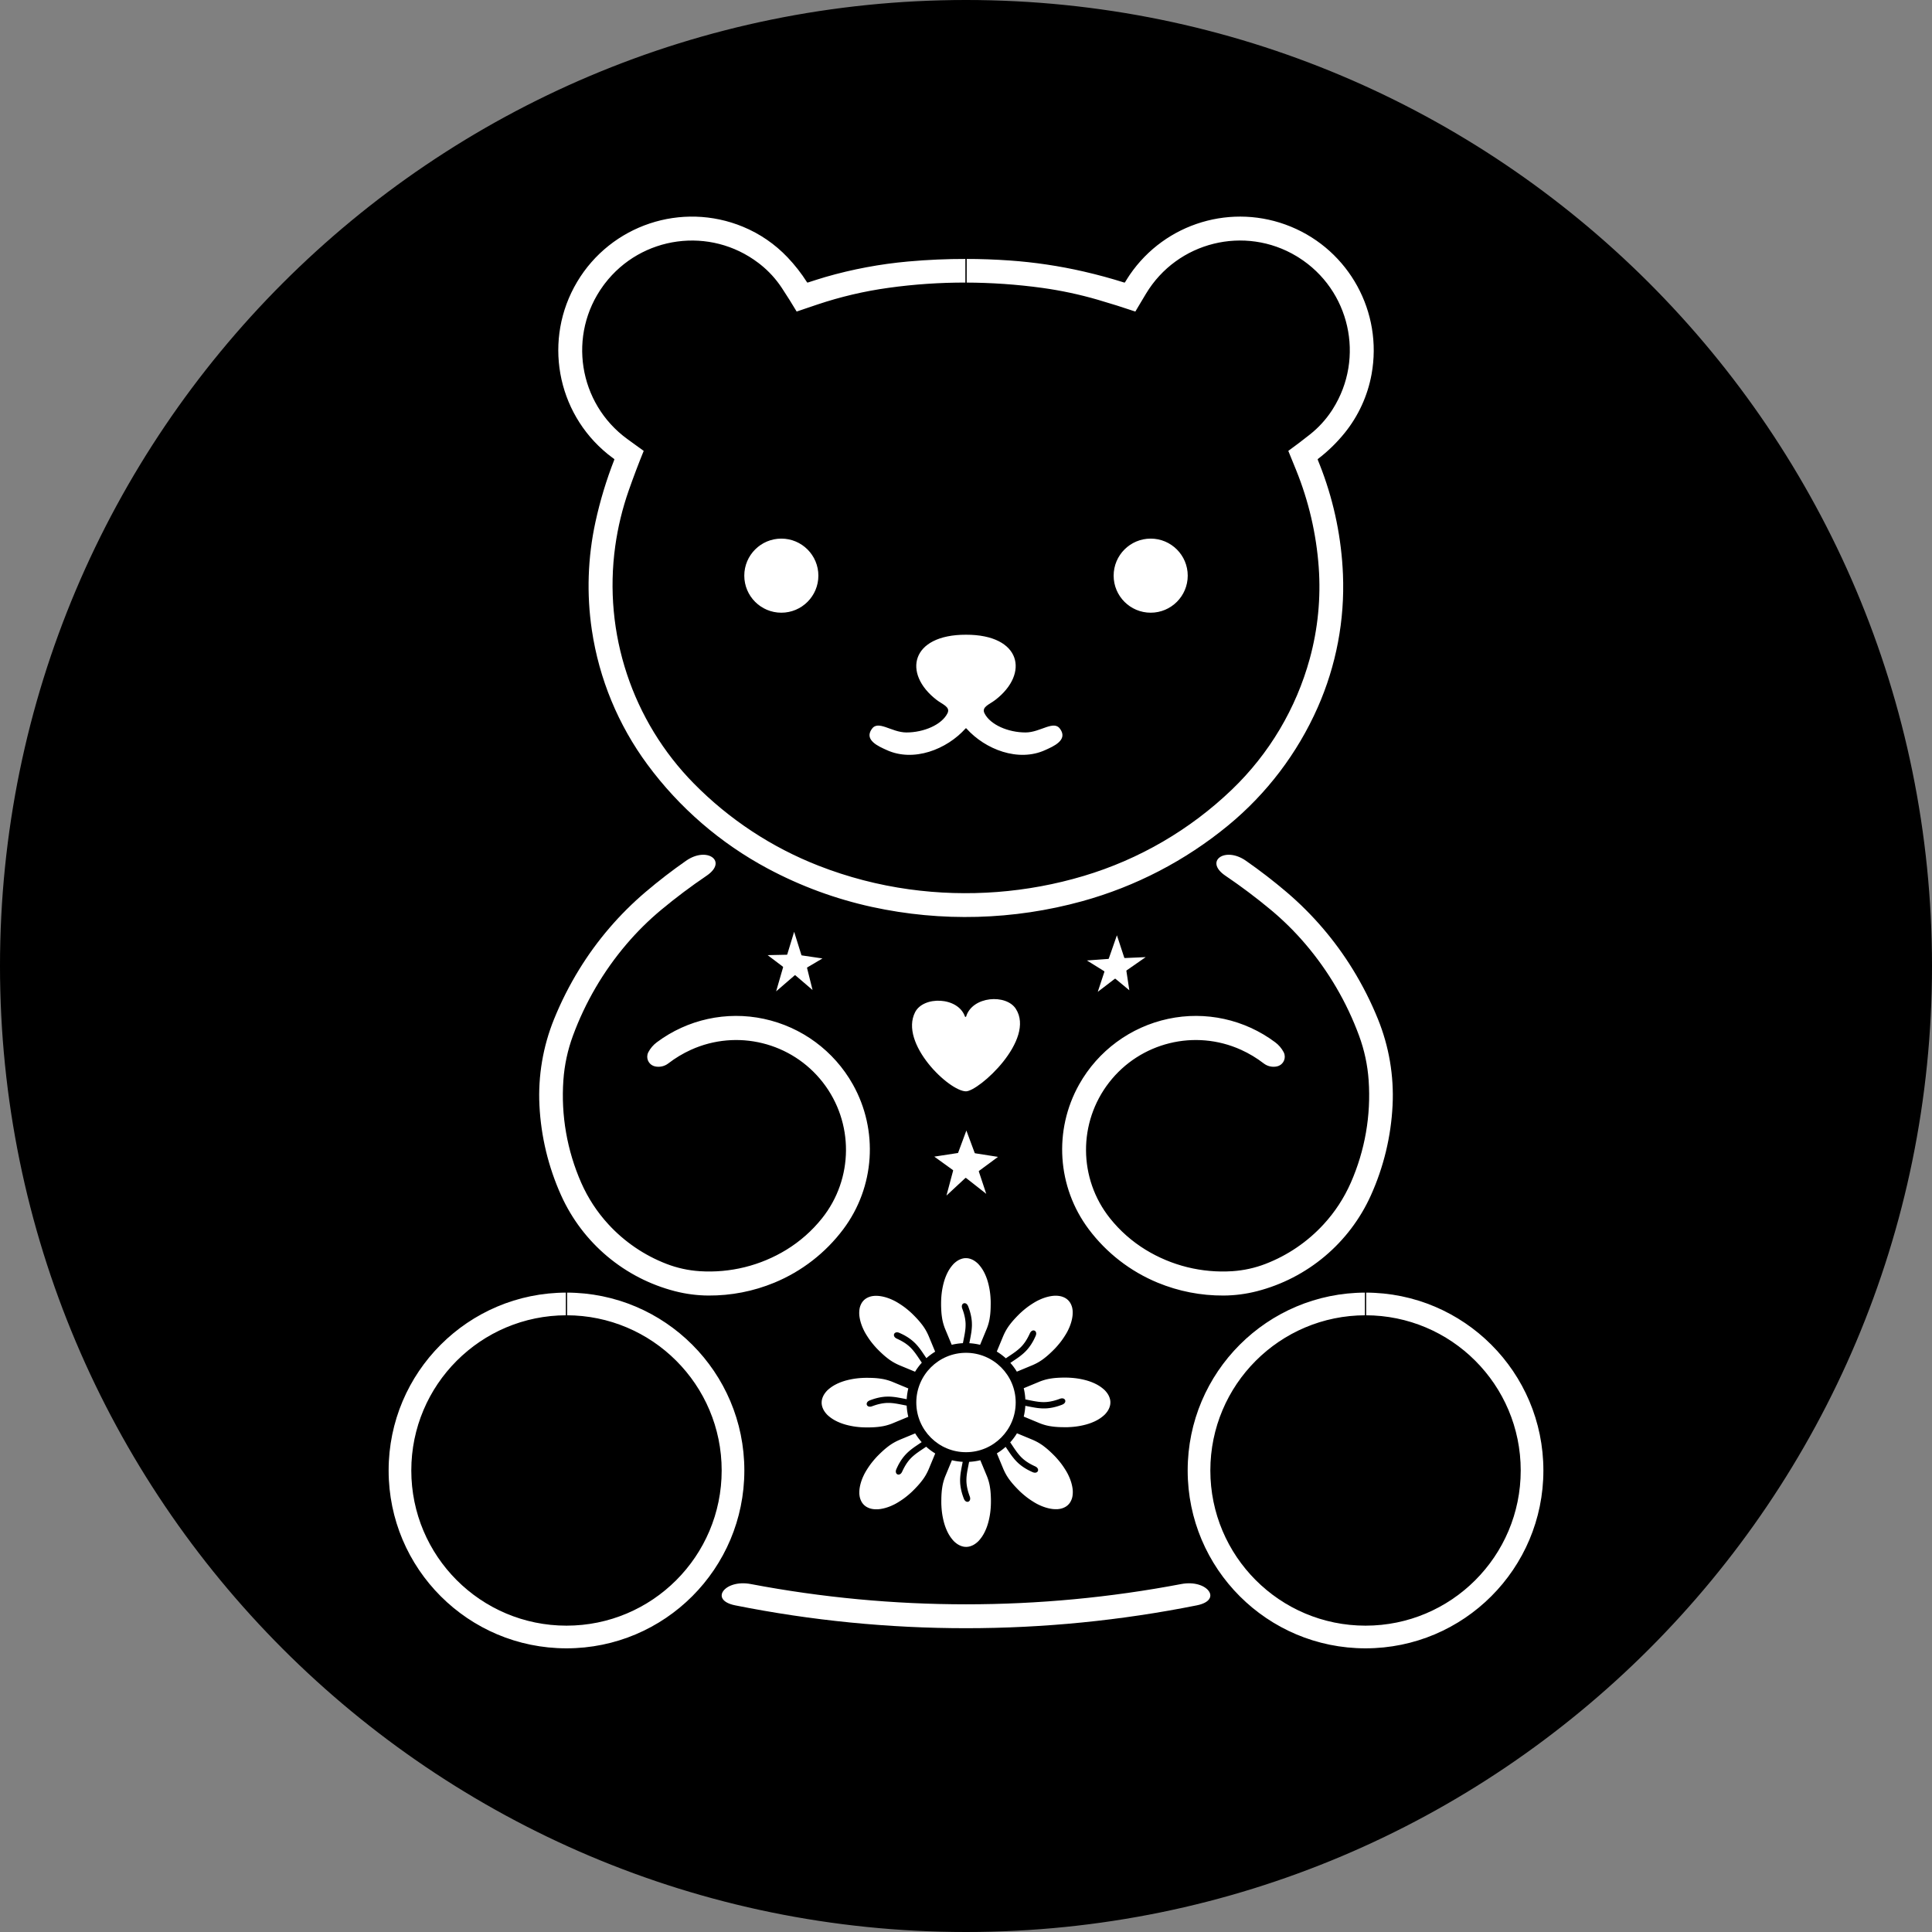 <?xml version="1.0" encoding="UTF-8"?>
<svg id="svg2" xmlns="http://www.w3.org/2000/svg" viewBox="0 0 1080.72 1080.72">
  <rect x="0" y="0" width="1080.72" height="1080.72" fill="#808080" stroke="none"/>
  <defs>
    <style>
      .cls-1, .cls-2 {
        stroke: #000;
        stroke-linecap: round;
        stroke-linejoin: round;
        stroke-width: .72px;
      }

      .cls-2 {
        fill: #fff;
      }
    </style>
  </defs>
  <path class="cls-1" d="M540.36.36C242.13.36.36,242.13.36,540.36s241.77,540,540,540,540-241.77,540-540S838.59.36,540.36.36"/>
  <g>
    <path class="cls-2" d="M568.55,564.14c-5.57-8.7-24.84-7.37-28.45,4.34-3.96-11.35-23.71-11.92-28.54-2.43-9.02,17.75,19.13,44.78,28.79,44.78,7.36,0,39.51-29.03,28.19-46.71v.03"/>
    <path class="cls-2" d="M559.17,646.91l-11.28,8.33,4.52,13.6-12.2-9.59-11.45,10.64,4.04-15.11-11.1-8.01,13.95-2.14,4.92-13.27,4.98,13.41,13.62,2.14"/>
    <path class="cls-2" d="M642.15,534.95l-11.71,8.14,1.78,11.74-8.43-7-10.43,7.98,4.06-12.27-10.55-6.55,13.04-.95,4.88-13.99,4.43,13.5,12.95-.57v-.03"/>
    <path class="cls-2" d="M461.12,535.93l-9.31,5.5,3.34,13.37-10.42-8.92-11.26,9.72,4.22-14.59-9.34-7.07,11.7-.24,4.17-13.69,4.4,14.07,12.48,1.84"/>
    <path class="cls-2" d="M437.06,300.93c-11.64,0-21.08,9.44-21.08,21.08s9.44,21.08,21.08,21.08,21.08-9.44,21.08-21.08-9.44-21.08-21.08-21.08"/>
    <path class="cls-2" d="M685.26,490.15c8.69,5.89,17.09,12.19,25.17,18.9,7.06,5.86,13.59,12.31,19.54,19.29,12.91,15.15,23.05,32.46,29.93,51.14,2.94,7.98,4.74,16.34,5.33,24.83,1.37,19.57-2.05,39.18-9.95,57.14-3.74,8.5-8.85,16.33-15.14,23.16-8.94,9.74-20.01,17.28-32.35,22.04-5.92,2.29-12.16,3.66-18.5,4.07-16.94,1.1-33.81-3.08-48.29-11.95-7.56-4.64-14.26-10.55-19.8-17.49-17.61-22.06-17.8-53.3-.48-75.58,17.32-22.27,47.66-29.77,73.36-18.13,4.47,2.03,8.7,4.57,12.59,7.57,2.2,1.7,5.04,2.33,7.76,1.73,3.17-.7,5.17-3.84,4.47-7.02-.11-.51-.29-1-.54-1.47-1.16-2.2-2.8-4.12-4.79-5.61-17.23-12.9-39.2-17.71-60.25-13.19-21.17,4.54-39.37,17.97-49.97,36.85-14.48,25.8-12.37,57.71,5.37,81.38,9.97,13.3,23.34,23.67,38.7,30.02,11.74,4.85,24.33,7.31,37.03,7.23,6.34-.04,12.65-.86,18.79-2.44,28.36-7.29,51.87-27.07,63.92-53.77,7.18-15.93,11.32-33.06,12.18-50.51.82-16.54-1.98-33.05-8.2-48.4-3.94-9.71-8.68-19.07-14.17-27.99-10.01-16.25-22.51-30.83-37.04-43.2-7.31-6.22-14.91-12.08-22.79-17.57-12.21-8.51-24.22.61-11.9,8.96"/>
    <path class="cls-2" d="M643.67,300.93c11.64,0,21.08,9.44,21.08,21.08s-9.44,21.08-21.08,21.08-21.08-9.44-21.08-21.08,9.44-21.08,21.08-21.08"/>
    <path class="cls-2" d="M540.36,407.75c-10.6,11.82-29.3,19.14-44.59,12.1-4.03-1.86-13.15-5.52-8.42-12.27,3.86-5.51,11.37,1.78,19.69,1.78,9.62,0,19.57-4.28,22.66-10.58,1.54-3.14-2.56-4.36-5.94-6.94-19.45-14.91-14.7-37.23,16.59-37.15,31.29-.08,36.04,22.24,16.59,37.15-3.38,2.58-7.48,3.8-5.94,6.94,3.09,6.29,13.04,10.58,22.66,10.58,8.32,0,15.83-7.29,19.69-1.78,4.73,6.75-4.39,10.42-8.42,12.27-15.29,7.04-33.99-.28-44.59-12.1"/>
    <path class="cls-2" d="M395.47,490.15c-8.69,5.89-17.09,12.19-25.17,18.9-7.06,5.86-13.59,12.31-19.54,19.29-12.91,15.15-23.05,32.46-29.93,51.14-2.94,7.98-4.74,16.34-5.33,24.83-1.37,19.57,2.05,39.18,9.95,57.14,3.74,8.5,8.85,16.33,15.14,23.16,8.94,9.74,20.01,17.28,32.35,22.04,5.92,2.29,12.16,3.66,18.5,4.07,16.94,1.1,33.81-3.08,48.29-11.95,7.56-4.64,14.26-10.55,19.8-17.49,17.61-22.06,17.8-53.3.48-75.58-17.32-22.27-47.66-29.77-73.36-18.13-4.47,2.03-8.7,4.57-12.59,7.57-2.2,1.7-5.04,2.33-7.76,1.73-3.17-.7-5.17-3.84-4.47-7.02.11-.51.29-1,.54-1.47,1.16-2.2,2.8-4.12,4.79-5.61,17.23-12.9,39.2-17.71,60.25-13.19,21.17,4.54,39.37,17.97,49.97,36.85,14.48,25.8,12.37,57.71-5.37,81.38-9.97,13.3-23.34,23.67-38.7,30.02-11.74,4.85-24.33,7.31-37.03,7.23-6.34-.04-12.65-.86-18.79-2.44-28.36-7.29-51.87-27.07-63.92-53.77-7.18-15.93-11.32-33.06-12.18-50.51-.82-16.54,1.98-33.05,8.2-48.4,3.94-9.71,8.68-19.07,14.17-27.99,10.01-16.25,22.51-30.83,37.04-43.2,7.31-6.22,14.91-12.08,22.79-17.57,12.21-8.51,24.22.61,11.9,8.96"/>
    <path class="cls-2" d="M660.68,885.73c-79.45,15.1-161.08,15.11-240.63,0-15.15-2.88-24,9.6-8.88,12.62,85.32,17.07,173.14,17.05,258.39,0,15.13-3.03,6.28-15.5-8.88-12.62"/>
    <path class="cls-2" d="M540.36,158.43c14.23.04,28.44,1.03,42.53,2.96,10.49,1.45,20.85,3.66,31.02,6.61,7.16,2.08,14.27,4.32,21.34,6.71,1.02-1.71,2.04-3.42,3.05-5.13,1.02-1.71,2.04-3.42,3.07-5.13,17.39-28.87,54.9-38.18,83.77-20.79.38.23.76.46,1.13.7,28.5,18.02,36.99,55.74,18.97,84.24-.23.37-.47.73-.71,1.1-3.26,4.92-7.28,9.3-11.9,12.97-4.07,3.23-8.21,6.38-12.42,9.42.75,1.83,1.49,3.67,2.24,5.5.75,1.83,1.49,3.67,2.24,5.5,7.01,17.29,11.26,35.57,12.61,54.17,1.24,17.18-.44,34.46-4.99,51.08-7.61,27.81-22.6,53.05-43.4,73.02-23.39,22.47-51.81,39.03-82.89,48.3-31.56,9.41-64.77,11.95-97.4,7.45-17.31-2.39-34.28-6.81-50.56-13.17-26.17-10.22-49.89-25.84-69.61-45.85-34.46-34.96-50.7-83.95-43.94-132.57,1.47-10.54,3.98-20.91,7.49-30.95,2.65-7.56,5.49-15.06,8.51-22.48-1.56-1.13-3.13-2.26-4.7-3.39-1.57-1.13-3.13-2.26-4.69-3.4-27.25-19.84-33.25-58.02-13.4-85.27.26-.35.52-.7.78-1.05,20.43-26.82,58.74-32.01,85.56-11.57.34.26.68.52,1.02.79,4.66,3.7,8.7,8.12,11.97,13.09,2.91,4.41,5.71,8.88,8.42,13.42,1.99-.67,3.98-1.35,5.97-2.03,1.99-.68,3.98-1.35,5.98-2.02,12.89-4.32,26.15-7.43,39.62-9.29,14.35-2,28.83-2.98,43.32-2.94v-13.94c-10.81-.02-21.62.46-32.39,1.43-15.72,1.41-31.27,4.33-46.43,8.71-1.65.48-3.28.98-4.91,1.51-1.63.53-3.26,1.06-4.89,1.57-3.19-5.02-6.86-9.71-10.96-14.02-7.05-7.42-15.58-13.27-25.04-17.18-34.47-14.24-74.17-1.03-93.24,31.02-19.07,32.05-11.75,73.24,17.21,96.75.58.47,1.18.93,1.78,1.38.6.45,1.2.9,1.8,1.35-4.44,11.33-7.97,23-10.56,34.89-4.34,19.94-5.02,40.5-2.01,60.68,4.07,27.25,14.75,53.1,31.12,75.27,17.88,24.23,40.94,44.16,67.5,58.35,18.34,9.8,37.94,17.02,58.26,21.46,38.97,8.51,79.43,7.41,117.89-3.2,29.92-8.26,57.76-22.72,81.73-42.44,21.66-17.82,38.84-40.46,50.19-66.11,10.38-23.47,15.23-49.02,14.17-74.66-.82-19.86-4.78-39.46-11.72-58.07-.39-1.03-.78-2.06-1.19-3.09-.41-1.02-.82-2.05-1.22-3.08,5.57-4.25,10.6-9.15,15-14.59,7.73-9.56,12.93-20.91,15.13-33.01,6.35-34.9-12.57-69.48-45.37-82.96-32.8-13.48-70.56-2.18-90.57,27.1-.46.68-.91,1.37-1.34,2.07-.43.7-.86,1.4-1.31,2.09-7.45-2.35-14.99-4.4-22.6-6.15-13.7-3.15-27.63-5.23-41.65-6.21-8.1-.57-16.22-.86-24.34-.87l-.02,13.94"/>
    <path class="cls-2" d="M316.88,736.1c47.75,0,86.45,38.71,86.45,86.45s-38.71,86.45-86.45,86.45-86.45-38.71-86.45-86.45,38.71-86.45,86.45-86.45v-13.4c-55.15,0-99.85,44.7-99.85,99.85,0,55.15,44.7,99.85,99.85,99.85s99.85-44.7,99.85-99.85c0-55.15-44.7-99.85-99.85-99.85v13.4"/>
    <path class="cls-2" d="M763.85,736.1c-47.75,0-86.45,38.71-86.45,86.45s38.71,86.45,86.45,86.45,86.45-38.71,86.45-86.45-38.71-86.45-86.45-86.45v-13.4c55.15,0,99.85,44.7,99.85,99.85h0c0,55.15-44.7,99.85-99.85,99.85h0c-55.15,0-99.85-44.7-99.85-99.85s44.7-99.85,99.85-99.85v13.4"/>
    <path class="cls-2" d="M540.36,756.37c-15.55,0-28.16,12.61-28.16,28.16h0c0,15.55,12.61,28.16,28.16,28.16h0c15.55,0,28.16-12.61,28.16-28.16h0c0-15.55-12.61-28.16-28.16-28.16h0"/>
    <path class="cls-2" d="M507.53,785.97l-.27-.05-.77-.15-1.46-.29-1.39-.27-.67-.13-.65-.12-.64-.11-.63-.1-.62-.09-.3-.04-.31-.04-.3-.03-.3-.03-.3-.03-.3-.02-.3-.02-.3-.02h-.3s-.3-.02-.3-.02h-.3s-.3,0-.3,0h-.3s-.31.01-.31.01h-.31s-.31.03-.31.03l-.31.02-.31.03-.32.03-.32.04-.32.04-.33.05-.33.05-.34.06-.34.07-.34.07-.35.08-.36.08-.36.09-.37.1-.37.1-.38.11-.39.12-.39.13-.4.13-.41.14-.41.15-.43.16c-2.63.99-3.63-1.65-.99-2.64l.44-.17.44-.16.44-.15.43-.15.43-.14.42-.13.41-.12.41-.11.4-.11.4-.1.39-.09.39-.09.39-.08.38-.07.38-.07.37-.06.37-.05.37-.05.36-.04.36-.04.36-.03.35-.02.35-.02h.35s.35-.02.35-.02h.34s.34,0,.34,0h.34s.34.02.34.02l.34.02.34.02.33.02.33.03.33.03.33.03.33.04.33.04.33.04.66.1.67.11.67.12.68.12.69.13,1.4.27,1.46.29.5.1v-.06s.02-.37.02-.37l.02-.37.03-.37.03-.37.04-.37.04-.37.04-.37.05-.37.05-.37.06-.37.06-.37.06-.37.07-.37.07-.36.08-.36.08-.36.09-.36.09-.37-8.63-3.58-.4-.17-.38-.15-.38-.15-.38-.14-.38-.13-.38-.13-.38-.12-.38-.12-.38-.11-.38-.11-.39-.1-.39-.1-.4-.09-.41-.09-.41-.08-.42-.08-.43-.07-.45-.07-.46-.07-.47-.06-.48-.06-.5-.05-.51-.05-.53-.04-.54-.04-.56-.03-.58-.03-.6-.02-.62-.02h-.64s-.66-.02-.66-.02h-.68s-.39,0-.39,0h-.38s-.38.01-.38.01h-.38s-.38.02-.38.02l-.37.02-.37.02-.37.02-.37.02-.37.03-.36.03-.36.03-.36.03-.36.04-.35.04-.35.04-.35.04-.35.05-.34.05-.34.05-.34.05-.34.06-.33.06-.33.06-.33.06-.32.07-.32.07-.32.07-.32.07-.31.07-.31.08-.31.08-.31.08-.3.08-.3.08-.3.09-.29.09-.29.09-.29.09-.28.09-.28.1-.28.1-.28.1-.27.1-.27.1-.27.11-.26.11-.26.11-.26.11-.25.11-.25.11-.25.11-.24.12-.24.12-.24.12-.23.12-.23.12-.23.12-.22.12-.22.13-.22.13-.21.13-.21.13-.21.13-.2.13-.2.13-.2.13-.19.14-.19.14-.19.14-.18.14-.18.14-.18.14-.17.14-.17.14-.17.14-.16.14-.16.14-.16.14-.15.14-.15.14-.14.15-.14.15-.14.15-.13.15-.13.15-.13.15-.12.15-.12.15-.12.15-.11.15-.11.15-.11.15-.1.15-.1.15-.1.15-.09.15-.09.15-.09.15-.08.15-.08.15-.08.15-.07.15-.07.15-.07.15-.06.15-.06.15-.06.15-.06.15-.05.15-.05.15-.05.15-.04.15-.04.15-.04.15-.04.15-.03.15-.03.15-.03.15-.02.15-.02.15-.02.15-.02.15v.15s-.02.15-.02.15v.16s-.01.16-.01.16v.16s0,.16,0,.16v.16s.01.16.01.16v.15s.02.15.02.15l.02.15.02.15.02.15.02.15.03.15.03.15.03.15.04.15.04.15.04.15.04.15.05.15.05.15.05.15.06.15.06.15.06.15.06.15.07.15.07.15.07.15.08.15.08.15.08.15.09.15.09.15.09.15.1.15.1.15.1.15.11.15.11.15.11.15.12.15.12.15.12.15.13.15.13.15.13.15.14.15.14.15.14.15.15.14.15.14.16.14.16.14.16.14.17.14.17.14.17.14.18.14.18.14.18.14.19.14.19.14.19.14.2.13.2.13.2.13.21.13.21.13.21.13.22.13.22.13.22.12.23.12.23.12.23.12.24.12.24.12.24.12.25.11.25.11.25.11.26.11.26.11.26.11.27.11.27.1.27.1.28.1.28.1.28.1.28.09.29.09.29.09.29.09.3.09.3.08.3.08.31.08.31.08.31.08.31.07.32.07.32.07.32.07.32.07.33.06.33.06.33.06.34.06.34.05.34.05.34.05.35.05.35.04.35.04.35.04.36.04.36.03.36.03.36.03.37.03.37.02.37.02.37.02.37.02h.38s.38.02.38.02h.38s.38.01.38.01h.39s.68,0,.68,0h.66s.64-.02.64-.02l.62-.02.6-.02.58-.03.56-.03.54-.04.53-.04.51-.05.5-.05.48-.06.47-.06.46-.07.45-.07.43-.07.42-.08.41-.08.41-.09.4-.09.39-.1.39-.1.38-.11.38-.11.38-.12.38-.12.38-.13.38-.13.38-.14.38-.15.38-.15.4-.17,8.63-3.58-.09-.37-.09-.36-.08-.36-.08-.36-.07-.36-.07-.37-.06-.37-.06-.37-.06-.37-.05-.37-.05-.37-.04-.37-.04-.37-.04-.37-.03-.37-.03-.37-.02-.37-.02-.37v-.05"/>
    <path class="cls-2" d="M516.13,762.33l-.16-.23-.44-.65-.83-1.24-.79-1.18-.38-.56-.38-.55-.38-.53-.37-.52-.38-.51-.19-.24-.19-.24-.19-.24-.19-.24-.19-.23-.2-.23-.2-.23-.2-.23-.2-.22-.21-.22-.21-.22-.21-.22-.22-.21-.22-.21-.23-.21-.23-.21-.24-.21-.24-.2-.25-.2-.25-.2-.26-.2-.27-.2-.27-.2-.28-.2-.29-.19-.29-.19-.3-.19-.31-.19-.32-.19-.33-.19-.34-.19-.35-.19-.36-.19-.37-.19-.38-.19-.39-.19-.4-.19-.42-.19c-2.56-1.16-1.4-3.73,1.16-2.57l.43.2.43.2.42.2.41.2.4.2.39.2.38.21.37.21.36.21.35.21.34.21.34.21.33.22.32.22.31.22.31.22.3.22.29.23.29.23.28.23.27.23.27.23.26.24.26.24.25.24.25.24.24.24.24.25.23.25.23.25.22.25.22.25.22.26.21.26.21.26.21.26.21.26.21.27.4.54.4.55.39.56.39.57.39.58.8,1.18.83,1.24.29.42.04-.04.28-.25.28-.25.28-.24.28-.24.29-.24.29-.23.29-.23.29-.23.3-.22.3-.22.3-.22.3-.21.31-.21.31-.21.31-.2.31-.2.32-.2.33-.2-3.58-8.63-.17-.4-.16-.38-.17-.37-.17-.37-.17-.36-.18-.36-.18-.35-.18-.35-.19-.35-.2-.35-.2-.35-.21-.35-.22-.35-.23-.35-.23-.35-.24-.36-.25-.36-.27-.36-.28-.37-.29-.38-.3-.38-.31-.39-.33-.4-.34-.4-.36-.41-.37-.42-.39-.43-.41-.44-.42-.45-.44-.46-.46-.47-.48-.48-.27-.27-.27-.27-.27-.26-.28-.26-.28-.26-.28-.25-.28-.25-.28-.25-.28-.24-.28-.24-.28-.24-.28-.23-.28-.23-.28-.23-.28-.22-.28-.22-.28-.22-.28-.21-.28-.21-.28-.2-.28-.2-.28-.2-.28-.19-.28-.19-.28-.19-.28-.18-.28-.18-.28-.18-.27-.17-.27-.17-.27-.17-.27-.16-.27-.16-.27-.16-.27-.15-.27-.15-.27-.15-.27-.14-.27-.14-.27-.13-.27-.13-.27-.13-.27-.12-.26-.12-.26-.12-.26-.11-.26-.11-.26-.11-.26-.1-.26-.1-.26-.1-.26-.09-.26-.09-.25-.09-.25-.08-.25-.08-.25-.08-.25-.07-.25-.07-.25-.07-.24-.06-.24-.06-.24-.06-.24-.05-.24-.05-.24-.05-.23-.04-.23-.04-.23-.04-.23-.04-.23-.03-.23-.03-.22-.03-.22-.02-.22-.02-.22-.02h-.22s-.21-.03-.21-.03h-.21s-.21-.01-.21-.01h-.21s-.2,0-.2,0h-.2s-.2,0-.2,0h-.2s-.2.02-.2.02h-.19s-.19.03-.19.03l-.19.02-.19.02-.18.02-.18.03-.18.03-.18.03-.18.03-.17.04-.17.04-.17.04-.17.04-.16.05-.16.05-.16.05-.16.05-.16.06-.15.06-.15.06-.15.06-.15.06-.14.07-.14.07-.14.07-.14.07-.14.07-.14.08-.13.08-.13.08-.13.08-.13.09-.13.09-.12.09-.12.09-.12.09-.12.1-.12.1-.12.1-.11.1-.11.11-.11.11-.11.11-.11.11-.1.11-.1.12-.1.12-.1.12-.09.12-.09.12-.09.12-.09.13-.09.13-.08.13-.08.13-.08.13-.08.14-.07.14-.07.14-.07.14-.07.14-.07.14-.06.15-.06.15-.06.15-.06.15-.06.16-.05.16-.05.16-.05.16-.05.16-.04.17-.04.17-.04.17-.04.17-.03.18-.03.18-.03.18-.03.18-.02.18-.02.19-.02.19-.02.19v.19s-.03.2-.03.2v.2s-.01.2-.01.2v.2s0,.2,0,.2v.21s0,.21,0,.21v.21s.02.21.02.21v.22s.03.22.03.22l.02.22.02.22.03.22.03.23.03.23.04.23.04.23.04.23.04.23.05.24.05.24.05.24.06.24.06.24.06.24.07.25.07.25.07.25.08.25.08.25.08.25.09.25.09.26.09.26.1.26.1.26.1.26.11.26.11.26.11.26.12.26.12.26.12.27.13.27.13.27.13.27.14.27.14.27.15.27.15.27.15.27.16.27.16.27.16.27.17.27.17.27.17.27.18.28.18.28.18.28.19.28.19.28.19.28.2.28.2.28.2.28.21.28.21.28.22.28.22.28.22.28.23.28.23.28.23.28.24.28.24.28.24.28.25.28.25.28.25.28.26.28.26.28.26.27.27.27.27.27.48.48.47.46.46.44.45.42.44.41.43.39.42.37.41.36.4.34.4.33.39.31.38.3.38.29.37.28.36.27.36.25.36.24.35.23.35.23.35.22.35.21.35.2.35.2.35.19.35.18.35.18.36.18.36.17.37.17.37.17.38.16.4.17,8.63,3.58.2-.33.2-.32.2-.31.2-.31.21-.31.21-.31.21-.3.22-.3.22-.3.22-.3.23-.29.23-.29.23-.29.24-.29.24-.28.24-.28.25-.28.25-.28.04-.04"/>
    <path class="cls-2" d="M538.93,751.7l.05-.27.15-.77.29-1.46.27-1.39.13-.67.12-.65.11-.64.1-.63.09-.62.04-.3.04-.31.03-.3.03-.3.03-.3.02-.3.02-.3.02-.3v-.3s.02-.3.02-.3v-.3s0-.3,0-.3v-.3s-.01-.31-.01-.31v-.31s-.03-.31-.03-.31l-.02-.31-.03-.31-.03-.32-.04-.32-.04-.32-.05-.33-.05-.33-.06-.34-.07-.34-.07-.34-.08-.35-.08-.36-.09-.36-.1-.37-.1-.37-.11-.38-.12-.39-.13-.39-.13-.4-.14-.41-.15-.41-.16-.43c-.99-2.63,1.65-3.63,2.64-.99l.17.44.16.44.15.44.15.43.14.43.13.42.12.41.11.41.11.4.1.4.09.39.09.39.08.39.07.38.07.38.06.37.05.37.05.37.04.36.04.36.03.36.02.35.02.35v.35s.02.35.02.35v.34s0,.34,0,.34v.34s-.02.34-.02.34l-.02.34-.02.34-.02.33-.03.33-.03.33-.03.33-.04.33-.04.33-.04.33-.1.66-.11.67-.12.67-.12.68-.13.69-.27,1.4-.29,1.46-.1.5h.06s.37.02.37.02l.37.02.37.03.37.03.37.04.37.04.37.04.37.05.37.05.37.06.37.06.37.06.37.07.36.07.36.08.36.08.36.09.37.09,3.58-8.63.17-.4.15-.38.15-.38.14-.38.13-.38.13-.38.12-.38.12-.38.11-.38.11-.38.1-.39.1-.39.09-.4.09-.41.08-.41.08-.42.07-.43.07-.45.07-.46.06-.47.06-.48.05-.5.05-.51.04-.53.04-.54.03-.56.03-.58.02-.6.02-.62v-.64s.02-.66.02-.66v-.68s0-.39,0-.39v-.38s-.01-.38-.01-.38v-.38s-.02-.38-.02-.38l-.02-.37-.02-.37-.02-.37-.02-.37-.03-.37-.03-.36-.03-.36-.03-.36-.04-.36-.04-.35-.04-.35-.04-.35-.05-.35-.05-.34-.05-.34-.05-.34-.06-.34-.06-.33-.06-.33-.06-.33-.07-.32-.07-.32-.07-.32-.07-.32-.07-.31-.08-.31-.08-.31-.08-.31-.08-.3-.08-.3-.09-.3-.09-.29-.09-.29-.09-.29-.09-.28-.1-.28-.1-.28-.1-.28-.1-.27-.1-.27-.11-.27-.11-.26-.11-.26-.11-.26-.11-.25-.11-.25-.11-.25-.12-.24-.12-.24-.12-.24-.12-.23-.12-.23-.12-.23-.12-.22-.13-.22-.13-.22-.13-.21-.13-.21-.13-.21-.13-.2-.13-.2-.13-.2-.14-.19-.14-.19-.14-.19-.14-.18-.14-.18-.14-.18-.14-.17-.14-.17-.14-.17-.14-.16-.14-.16-.14-.16-.14-.15-.14-.15-.15-.14-.15-.14-.15-.14-.15-.13-.15-.13-.15-.13-.15-.12-.15-.12-.15-.12-.15-.11-.15-.11-.15-.11-.15-.1-.15-.1-.15-.1-.15-.09-.15-.09-.15-.09-.15-.08-.15-.08-.15-.08-.15-.07-.15-.07-.15-.07-.15-.06-.15-.06-.15-.06-.15-.06-.15-.05-.15-.05-.15-.05-.15-.04-.15-.04-.15-.04-.15-.04-.15-.03-.15-.03-.15-.03-.15-.02-.15-.02-.15-.02-.15-.02h-.15s-.15-.02-.15-.02h-.16s-.16-.01-.16-.01h-.16s-.16,0-.16,0h-.16s-.16.01-.16.01h-.15s-.15.02-.15.02l-.15.02-.15.02-.15.02-.15.02-.15.03-.15.03-.15.03-.15.04-.15.04-.15.04-.15.04-.15.05-.15.05-.15.05-.15.06-.15.06-.15.06-.15.06-.15.07-.15.07-.15.07-.15.08-.15.08-.15.08-.15.09-.15.09-.15.09-.15.1-.15.1-.15.1-.15.11-.15.11-.15.11-.15.12-.15.12-.15.12-.15.13-.15.13-.15.13-.15.14-.15.14-.15.14-.14.15-.14.15-.14.16-.14.16-.14.16-.14.17-.14.17-.14.17-.14.18-.14.18-.14.18-.14.19-.14.19-.14.19-.13.2-.13.2-.13.2-.13.21-.13.21-.13.21-.13.22-.13.22-.12.22-.12.23-.12.23-.12.23-.12.24-.12.24-.12.24-.11.25-.11.25-.11.25-.11.26-.11.26-.11.26-.11.27-.1.27-.1.27-.1.28-.1.28-.1.28-.09.28-.09.29-.09.29-.09.29-.09.3-.08.3-.08.3-.08.31-.08.31-.08.31-.07.31-.07.32-.07.32-.07.32-.07.32-.06.33-.06.33-.06.33-.06.34-.05.34-.05.34-.05.34-.05.35-.04.35-.04.35-.04.35-.04.36-.03.36-.03.36-.03.36-.03.37-.02.37-.02.37-.02.37-.02.37v.38s-.02.38-.02.38v.38s-.01.38-.01.38v.39s0,.68,0,.68v.66s.02.64.02.64l.02.62.02.6.03.58.03.56.04.54.04.53.05.51.05.5.06.48.06.47.07.46.07.45.07.43.08.42.08.41.09.41.09.4.1.39.1.39.11.38.11.38.12.38.12.38.13.38.13.38.14.38.15.38.15.38.17.4,3.58,8.63.37-.09.36-.09.36-.08.36-.08.36-.07.37-.07.37-.06.37-.06.37-.06.37-.05.37-.05.37-.04.37-.04.37-.04.37-.03.37-.03.37-.02.37-.02h.05"/>
    <path class="cls-2" d="M562.57,760.3l.23-.16.65-.44,1.24-.83,1.18-.79.56-.38.55-.38.53-.38.52-.37.51-.38.24-.19.24-.19.24-.19.24-.19.23-.19.23-.2.23-.2.23-.2.22-.2.22-.21.22-.21.22-.21.21-.22.21-.22.21-.23.21-.23.21-.24.2-.24.2-.25.2-.25.2-.26.2-.27.2-.27.2-.28.19-.29.19-.29.19-.3.19-.31.19-.32.19-.33.19-.34.19-.35.19-.36.19-.37.19-.38.19-.39.19-.4.19-.42c1.16-2.56,3.73-1.4,2.57,1.16l-.2.43-.2.43-.2.42-.2.41-.2.4-.2.39-.21.38-.21.37-.21.36-.21.35-.21.34-.21.34-.22.33-.22.32-.22.31-.22.31-.22.3-.23.29-.23.29-.23.28-.23.27-.23.27-.24.26-.24.26-.24.25-.24.25-.24.24-.25.24-.25.23-.25.23-.25.22-.25.22-.26.22-.26.21-.26.21-.26.21-.26.21-.27.21-.54.4-.55.4-.56.39-.57.39-.58.39-1.18.8-1.24.83-.42.29.04.04.25.28.25.28.24.28.24.28.24.29.23.29.23.29.23.29.22.3.22.3.22.3.21.3.21.31.21.31.2.31.2.31.2.32.2.33,8.63-3.58.4-.17.38-.16.37-.17.37-.17.36-.17.36-.18.35-.18.35-.18.35-.19.35-.2.35-.2.35-.21.35-.22.35-.23.35-.23.36-.24.36-.25.36-.27.37-.28.38-.29.38-.3.39-.31.4-.33.4-.34.41-.36.42-.37.43-.39.44-.41.45-.42.46-.44.47-.46.48-.48.27-.27.27-.27.26-.27.26-.28.26-.28.25-.28.25-.28.25-.28.24-.28.24-.28.24-.28.23-.28.23-.28.23-.28.22-.28.22-.28.22-.28.21-.28.21-.28.2-.28.2-.28.2-.28.19-.28.19-.28.19-.28.18-.28.18-.28.18-.28.17-.27.17-.27.17-.27.16-.27.16-.27.16-.27.15-.27.15-.27.15-.27.14-.27.14-.27.13-.27.13-.27.13-.27.12-.27.12-.26.12-.26.11-.26.11-.26.11-.26.1-.26.1-.26.1-.26.09-.26.09-.26.09-.25.08-.25.08-.25.08-.25.07-.25.07-.25.07-.25.06-.24.06-.24.06-.24.05-.24.05-.24.05-.24.04-.23.04-.23.04-.23.04-.23.03-.23.03-.23.03-.22.02-.22.02-.22.02-.22v-.22s.03-.21.03-.21v-.21s.01-.21.01-.21v-.21s0-.2,0-.2v-.2s0-.2,0-.2v-.2s-.02-.2-.02-.2v-.19s-.03-.19-.03-.19l-.02-.19-.02-.19-.02-.18-.03-.18-.03-.18-.03-.18-.03-.18-.04-.17-.04-.17-.04-.17-.04-.17-.05-.16-.05-.16-.05-.16-.05-.16-.06-.16-.06-.15-.06-.15-.06-.15-.06-.15-.07-.14-.07-.14-.07-.14-.07-.14-.07-.14-.08-.14-.08-.13-.08-.13-.08-.13-.09-.13-.09-.13-.09-.12-.09-.12-.09-.12-.1-.12-.1-.12-.1-.12-.1-.11-.11-.11-.11-.11-.11-.11-.11-.11-.11-.1-.12-.1-.12-.1-.12-.1-.12-.09-.12-.09-.12-.09-.13-.09-.13-.09-.13-.08-.13-.08-.13-.08-.14-.08-.14-.07-.14-.07-.14-.07-.14-.07-.14-.07-.15-.06-.15-.06-.15-.06-.15-.06-.16-.06-.16-.05-.16-.05-.16-.05-.16-.05-.17-.04-.17-.04-.17-.04-.17-.04-.18-.03-.18-.03-.18-.03-.18-.03-.18-.02-.19-.02-.19-.02-.19-.02h-.19s-.2-.03-.2-.03h-.2s-.2-.01-.2-.01h-.2s-.2,0-.2,0h-.21s-.21,0-.21,0h-.21s-.21.02-.21.02h-.22s-.22.03-.22.03l-.22.02-.22.02-.22.03-.23.03-.23.03-.23.04-.23.04-.23.04-.23.04-.24.05-.24.05-.24.05-.24.06-.24.06-.24.06-.25.07-.25.07-.25.07-.25.08-.25.08-.25.08-.25.09-.26.09-.26.09-.26.1-.26.1-.26.1-.26.11-.26.11-.26.11-.26.12-.26.12-.27.12-.27.13-.27.13-.27.13-.27.14-.27.14-.27.15-.27.15-.27.15-.27.16-.27.16-.27.16-.27.17-.27.17-.27.17-.28.18-.28.18-.28.18-.28.19-.28.19-.28.19-.28.2-.28.2-.28.2-.28.21-.28.21-.28.22-.28.22-.28.22-.28.23-.28.23-.28.23-.28.24-.28.24-.28.24-.28.25-.28.25-.28.25-.28.26-.28.26-.27.26-.27.27-.27.27-.48.48-.46.47-.44.46-.42.45-.41.44-.39.43-.37.42-.36.41-.34.4-.33.4-.31.39-.3.38-.29.38-.28.37-.27.36-.25.36-.24.36-.23.35-.23.35-.22.35-.21.35-.2.35-.2.35-.19.35-.18.35-.18.35-.18.36-.17.36-.17.37-.17.37-.16.38-.17.4-3.58,8.63.33.2.32.2.31.2.31.2.31.21.31.21.3.21.3.22.3.22.3.22.29.23.29.23.29.23.29.24.28.24.28.24.28.25.28.25.04.04"/>
    <path class="cls-2" d="M573.2,783.1l.27.05.77.15,1.46.29,1.39.27.67.13.65.12.64.11.63.1.62.09.3.04.31.04.3.03.3.03.3.03.3.02.3.02.3.02h.3s.3.02.3.02h.3s.3,0,.3,0h.3s.31-.01.31-.01h.31s.31-.03.31-.03l.31-.02.31-.03.32-.03.32-.04.32-.04.33-.05.33-.05.34-.06.34-.07.34-.07.35-.08.36-.08.36-.09.37-.1.37-.1.38-.11.39-.12.39-.13.4-.13.41-.14.41-.15.43-.16c2.63-.99,3.63,1.65.99,2.64l-.44.17-.44.16-.44.15-.43.15-.43.14-.42.13-.41.12-.41.11-.4.11-.4.1-.39.09-.39.09-.39.08-.38.07-.38.07-.37.06-.37.05-.37.05-.36.04-.36.04-.36.03-.35.02-.35.02h-.35s-.35.02-.35.02h-.34s-.34,0-.34,0h-.34s-.34-.02-.34-.02l-.34-.02-.34-.02-.33-.02-.33-.03-.33-.03-.33-.03-.33-.04-.33-.04-.33-.04-.66-.1-.67-.11-.67-.12-.68-.12-.69-.13-1.4-.27-1.46-.29-.5-.1v.06s-.02.37-.02.37l-.02.37-.03.37-.03.37-.04.37-.04.37-.04.37-.05.37-.05.37-.06.37-.06.37-.06.37-.07.37-.07.36-.08.36-.08.36-.09.36-.09.37,8.63,3.58.4.17.38.15.38.15.38.14.38.13.38.13.38.12.38.12.38.11.38.11.39.1.39.1.4.09.41.09.41.08.42.08.43.07.45.07.46.07.47.06.48.06.5.05.51.05.53.04.54.04.56.03.58.03.6.02.62.02h.64s.66.02.66.02h.68s.39,0,.39,0h.38s.38-.01.38-.01h.38s.38-.02.38-.02l.37-.02.37-.02.37-.02.37-.02.37-.03.36-.03.36-.03.36-.03.36-.04.35-.04.35-.04.35-.04.35-.05.34-.05.34-.05.34-.05.34-.06.33-.06.33-.06.33-.06.32-.07.32-.07.32-.07.32-.07.31-.07.31-.08.31-.08.31-.08.3-.08.3-.08.3-.09.29-.09.29-.09.29-.09.28-.09.28-.1.28-.1.28-.1.27-.1.27-.1.27-.11.26-.11.26-.11.26-.11.25-.11.25-.11.25-.11.24-.12.24-.12.24-.12.23-.12.23-.12.23-.12.22-.12.22-.13.22-.13.21-.13.21-.13.21-.13.2-.13.2-.13.2-.13.19-.14.19-.14.19-.14.18-.14.18-.14.18-.14.17-.14.17-.14.17-.14.16-.14.16-.14.16-.14.15-.14.15-.14.14-.15.14-.15.14-.15.13-.15.13-.15.13-.15.12-.15.12-.15.12-.15.11-.15.11-.15.11-.15.1-.15.1-.15.1-.15.09-.15.09-.15.09-.15.08-.15.08-.15.08-.15.07-.15.07-.15.07-.15.06-.15.06-.15.06-.15.06-.15.05-.15.05-.15.05-.15.04-.15.04-.15.04-.15.04-.15.03-.15.03-.15.03-.15.02-.15.02-.15.02-.15.02-.15v-.15s.02-.15.02-.15v-.16s.01-.16.01-.16v-.16s0-.16,0-.16v-.16s-.01-.16-.01-.16v-.15s-.02-.15-.02-.15l-.02-.15-.02-.15-.02-.15-.02-.15-.03-.15-.03-.15-.03-.15-.04-.15-.04-.15-.04-.15-.04-.15-.05-.15-.05-.15-.05-.15-.06-.15-.06-.15-.06-.15-.06-.15-.07-.15-.07-.15-.07-.15-.08-.15-.08-.15-.08-.15-.09-.15-.09-.15-.09-.15-.1-.15-.1-.15-.1-.15-.11-.15-.11-.15-.11-.15-.12-.15-.12-.15-.12-.15-.13-.15-.13-.15-.13-.15-.14-.15-.14-.15-.14-.15-.15-.14-.15-.14-.16-.14-.16-.14-.16-.14-.17-.14-.17-.14-.17-.14-.18-.14-.18-.14-.18-.14-.19-.14-.19-.14-.19-.14-.2-.13-.2-.13-.2-.13-.21-.13-.21-.13-.21-.13-.22-.13-.22-.13-.22-.12-.23-.12-.23-.12-.23-.12-.24-.12-.24-.12-.24-.12-.25-.11-.25-.11-.25-.11-.26-.11-.26-.11-.26-.11-.27-.11-.27-.1-.27-.1-.28-.1-.28-.1-.28-.1-.28-.09-.29-.09-.29-.09-.29-.09-.3-.09-.3-.08-.3-.08-.31-.08-.31-.08-.31-.08-.31-.07-.32-.07-.32-.07-.32-.07-.32-.07-.33-.06-.33-.06-.33-.06-.34-.06-.34-.05-.34-.05-.34-.05-.35-.05-.35-.04-.35-.04-.35-.04-.36-.04-.36-.03-.36-.03-.36-.03-.37-.03-.37-.02-.37-.02-.37-.02-.37-.02h-.38s-.38-.02-.38-.02h-.38s-.38-.01-.38-.01h-.39s-.68,0-.68,0h-.66s-.64.02-.64.02l-.62.02-.6.02-.58.03-.56.03-.54.04-.53.04-.51.05-.5.05-.48.06-.47.06-.46.07-.45.07-.43.07-.42.08-.41.08-.41.09-.4.09-.39.1-.39.1-.38.11-.38.11-.38.12-.38.12-.38.13-.38.13-.38.14-.38.15-.38.15-.4.17-8.63,3.58.09.37.09.36.08.36.08.36.07.36.07.37.06.37.06.37.06.37.05.37.05.37.04.37.04.37.04.37.03.37.03.37.02.37.02.37v.05"/>
    <path class="cls-2" d="M564.6,806.74l.16.23.44.65.83,1.24.79,1.18.38.56.38.55.38.53.37.52.38.51.19.24.19.24.19.24.19.24.19.23.2.23.2.23.2.23.2.22.21.22.21.22.21.22.22.21.22.21.23.21.23.21.24.21.24.2.25.2.25.2.26.2.27.2.27.2.28.2.29.19.29.19.3.19.31.19.32.19.33.19.34.19.35.19.36.19.37.19.38.19.39.19.4.19.42.19c2.56,1.16,1.4,3.73-1.16,2.57l-.43-.2-.43-.2-.42-.2-.41-.2-.4-.2-.39-.2-.38-.21-.37-.21-.36-.21-.35-.21-.34-.21-.34-.21-.33-.22-.32-.22-.31-.22-.31-.22-.3-.22-.29-.23-.29-.23-.28-.23-.27-.23-.27-.23-.26-.24-.26-.24-.25-.24-.25-.24-.24-.24-.24-.25-.23-.25-.23-.25-.22-.25-.22-.25-.22-.26-.21-.26-.21-.26-.21-.26-.21-.26-.21-.27-.4-.54-.4-.55-.39-.56-.39-.57-.39-.58-.8-1.18-.83-1.24-.29-.42-.04.04-.28.25-.28.25-.28.24-.28.24-.29.24-.29.23-.29.23-.29.23-.3.22-.3.22-.3.22-.3.21-.31.21-.31.21-.31.2-.31.2-.32.2-.33.2,3.58,8.63.17.4.16.38.17.37.17.37.17.36.18.36.18.35.18.35.19.35.2.35.2.35.21.35.22.35.23.35.23.35.24.36.25.36.27.36.28.37.29.38.3.38.31.39.33.4.34.4.36.41.37.42.39.43.41.44.42.45.44.46.46.47.48.48.27.27.27.27.27.26.28.26.28.26.28.25.28.25.28.25.28.24.28.24.28.24.28.23.28.23.28.23.28.22.28.22.28.22.28.21.28.21.28.2.28.2.28.2.28.19.28.19.28.19.28.18.28.18.28.18.27.17.27.17.27.17.27.16.27.16.27.16.27.15.27.15.27.15.27.14.27.14.27.13.27.13.27.13.27.12.26.12.26.12.26.11.26.11.26.11.26.1.26.1.26.1.26.09.26.09.25.09.25.08.25.08.25.08.25.07.25.07.25.07.24.06.24.06.24.06.24.05.24.05.24.05.23.04.23.04.23.04.23.04.23.03.23.03.22.03.22.02.22.02.22.02h.22s.21.03.21.03h.21s.21.01.21.01h.21s.2,0,.2,0h.2s.2,0,.2,0h.2s.2-.02.2-.02h.19s.19-.03.19-.03l.19-.02.19-.02.18-.02.18-.03.18-.03.18-.03.18-.03.17-.04.17-.04.17-.04.17-.04.16-.05.16-.05.16-.05.16-.05.16-.06.15-.06.15-.06.15-.06.15-.06.14-.07.14-.07.14-.07.14-.07.14-.07.14-.08.13-.08.13-.08.13-.08.13-.09.13-.09.12-.09.12-.09.12-.09.12-.1.12-.1.12-.1.11-.1.11-.11.11-.11.11-.11.11-.11.1-.11.1-.12.1-.12.1-.12.09-.12.09-.12.09-.12.09-.13.09-.13.08-.13.08-.13.08-.13.08-.14.07-.14.07-.14.07-.14.07-.14.07-.14.06-.15.06-.15.06-.15.06-.15.06-.16.05-.16.05-.16.05-.16.05-.16.04-.17.04-.17.04-.17.04-.17.03-.18.03-.18.03-.18.03-.18.02-.18.02-.19.02-.19.02-.19v-.19s.03-.2.03-.2v-.2s.01-.2.01-.2v-.2s0-.2,0-.2v-.21s0-.21,0-.21v-.21s-.02-.21-.02-.21v-.22s-.03-.22-.03-.22l-.02-.22-.02-.22-.03-.22-.03-.23-.03-.23-.04-.23-.04-.23-.04-.23-.04-.23-.05-.24-.05-.24-.05-.24-.06-.24-.06-.24-.06-.24-.07-.25-.07-.25-.07-.25-.08-.25-.08-.25-.08-.25-.09-.25-.09-.26-.09-.26-.1-.26-.1-.26-.1-.26-.11-.26-.11-.26-.11-.26-.12-.26-.12-.26-.12-.27-.13-.27-.13-.27-.13-.27-.14-.27-.14-.27-.15-.27-.15-.27-.15-.27-.16-.27-.16-.27-.16-.27-.17-.27-.17-.27-.17-.27-.18-.28-.18-.28-.18-.28-.19-.28-.19-.28-.19-.28-.2-.28-.2-.28-.2-.28-.21-.28-.21-.28-.22-.28-.22-.28-.22-.28-.23-.28-.23-.28-.23-.28-.24-.28-.24-.28-.24-.28-.25-.28-.25-.28-.25-.28-.26-.28-.26-.28-.26-.27-.27-.27-.27-.27-.48-.48-.47-.46-.46-.44-.45-.42-.44-.41-.43-.39-.42-.37-.41-.36-.4-.34-.4-.33-.39-.31-.38-.3-.38-.29-.37-.28-.36-.27-.36-.25-.36-.24-.35-.23-.35-.23-.35-.22-.35-.21-.35-.2-.35-.2-.35-.19-.35-.18-.35-.18-.36-.18-.36-.17-.37-.17-.37-.17-.38-.16-.4-.17-8.63-3.58-.2.33-.2.32-.2.31-.2.31-.21.31-.21.31-.21.3-.22.3-.22.3-.22.3-.23.29-.23.29-.23.29-.24.29-.24.28-.24.28-.25.28-.25.28-.04.04"/>
    <path class="cls-2" d="M541.8,817.37l-.05.27-.15.77-.29,1.46-.27,1.39-.13.67-.12.65-.11.64-.1.63-.09.62-.04.3-.04.31-.03.3-.03.3-.03.3-.02.3-.02.3-.02.3v.3s-.02.3-.02.3v.3s0,.3,0,.3v.3s.01.31.01.31v.31s.03.31.03.31l.02.31.03.31.03.32.04.32.04.32.05.33.05.33.06.34.07.34.07.34.08.35.08.36.09.36.1.37.1.37.11.38.12.39.13.39.13.4.14.41.15.41.16.43c.99,2.63-1.65,3.63-2.64.99l-.17-.44-.16-.44-.15-.44-.15-.43-.14-.43-.13-.42-.12-.41-.11-.41-.11-.4-.1-.4-.09-.39-.09-.39-.08-.39-.07-.38-.07-.38-.06-.37-.05-.37-.05-.37-.04-.36-.04-.36-.03-.36-.02-.35-.02-.35v-.35s-.02-.35-.02-.35v-.34s0-.34,0-.34v-.34s.02-.34.02-.34l.02-.34.02-.34.02-.33.03-.33.03-.33.03-.33.04-.33.04-.33.04-.33.1-.66.11-.67.12-.67.12-.68.13-.69.27-1.4.29-1.46.1-.5h-.06s-.37-.02-.37-.02l-.37-.02-.37-.03-.37-.03-.37-.04-.37-.04-.37-.04-.37-.05-.37-.05-.37-.06-.37-.06-.37-.06-.37-.07-.36-.07-.36-.08-.36-.08-.36-.09-.37-.09-3.58,8.63-.17.4-.15.38-.15.38-.14.38-.13.38-.13.38-.12.38-.12.38-.11.38-.11.38-.1.39-.1.39-.09.4-.09.41-.08.41-.08.42-.07.43-.07.45-.07.46-.06.47-.06.48-.05.5-.05.51-.04.53-.04.54-.03.56-.03.58-.02.6-.02.62v.64s-.02.66-.02.66v.68s0,.39,0,.39v.38s.01.38.01.38v.38s.02.38.02.38l.02.37.02.37.02.37.02.37.03.37.03.36.03.36.03.36.04.36.04.35.04.35.04.35.05.35.05.34.05.34.05.34.06.34.06.33.06.33.06.33.07.32.07.32.07.32.07.32.07.31.08.31.08.31.08.31.08.3.08.3.09.3.09.29.09.29.09.29.09.28.1.28.1.28.1.28.1.27.1.27.11.27.11.26.11.26.11.26.11.25.11.25.11.25.12.24.12.24.12.24.12.23.12.23.12.23.12.22.13.22.13.22.13.21.13.21.13.21.13.2.13.2.13.2.14.19.14.19.14.19.14.18.14.18.14.18.14.17.14.17.14.17.14.16.14.16.14.16.14.15.14.15.15.14.15.14.15.14.15.13.15.13.15.13.15.12.15.12.15.12.15.11.15.11.15.11.15.1.15.1.15.1.15.09.15.09.15.09.15.08.15.08.15.08.15.07.15.07.15.07.15.06.15.06.15.06.15.06.15.05.15.05.15.05.15.04.15.04.15.04.15.04.15.03.15.03.15.03.15.02.15.02.15.02.15.02h.15s.15.02.15.02h.16s.16.01.16.01h.16s.16,0,.16,0h.16s.16-.01.16-.01h.15s.15-.02.15-.02l.15-.02.15-.02.15-.02.15-.02.15-.03.15-.03.15-.03.15-.04.15-.04.15-.04.15-.04.15-.05.15-.05.15-.05.15-.06.15-.06.15-.06.15-.06.15-.07.15-.07.15-.07.15-.08.15-.08.15-.08.15-.09.15-.09.15-.09.15-.1.15-.1.15-.1.15-.11.15-.11.15-.11.15-.12.15-.12.15-.12.15-.13.15-.13.15-.13.15-.14.15-.14.15-.14.14-.15.14-.15.14-.16.14-.16.14-.16.14-.17.14-.17.14-.17.14-.18.14-.18.14-.18.14-.19.14-.19.14-.19.13-.2.13-.2.13-.2.13-.21.13-.21.13-.21.13-.22.13-.22.12-.22.12-.23.12-.23.12-.23.12-.24.12-.24.12-.24.11-.25.11-.25.11-.25.11-.26.11-.26.11-.26.11-.27.1-.27.1-.27.1-.28.1-.28.1-.28.09-.28.09-.29.09-.29.09-.29.09-.3.08-.3.08-.3.08-.31.08-.31.08-.31.07-.31.07-.32.07-.32.07-.32.07-.32.06-.33.06-.33.06-.33.06-.34.05-.34.05-.34.05-.34.05-.35.04-.35.04-.35.04-.35.04-.36.03-.36.03-.36.03-.36.03-.37.02-.37.02-.37.02-.37.02-.37v-.38s.02-.38.02-.38v-.38s.01-.38.01-.38v-.39s0-.68,0-.68v-.66s-.02-.64-.02-.64l-.02-.62-.02-.6-.03-.58-.03-.56-.04-.54-.04-.53-.05-.51-.05-.5-.06-.48-.06-.47-.07-.46-.07-.45-.07-.43-.08-.42-.08-.41-.09-.41-.09-.4-.1-.39-.1-.39-.11-.38-.11-.38-.12-.38-.12-.38-.13-.38-.13-.38-.14-.38-.15-.38-.15-.38-.17-.4-3.58-8.63-.37.09-.36.09-.36.08-.36.08-.36.07-.37.07-.37.06-.37.06-.37.06-.37.05-.37.05-.37.04-.37.04-.37.04-.37.03-.37.03-.37.02-.37.02h-.05"/>
    <path class="cls-2" d="M518.16,808.77l-.23.16-.65.44-1.24.83-1.18.79-.56.38-.55.38-.53.38-.52.37-.51.38-.24.19-.24.19-.24.19-.24.19-.23.19-.23.2-.23.2-.23.2-.22.2-.22.21-.22.21-.22.21-.21.22-.21.22-.21.23-.21.23-.21.24-.2.24-.2.25-.2.25-.2.26-.2.27-.2.27-.2.28-.19.29-.19.29-.19.3-.19.31-.19.32-.19.33-.19.34-.19.35-.19.36-.19.37-.19.38-.19.39-.19.4-.19.42c-1.16,2.56-3.73,1.4-2.57-1.16l.2-.43.2-.43.2-.42.2-.41.2-.4.2-.39.21-.38.21-.37.21-.36.21-.35.21-.34.21-.34.22-.33.22-.32.22-.31.22-.31.22-.3.23-.29.23-.29.23-.28.23-.27.23-.27.24-.26.24-.26.24-.25.24-.25.24-.24.25-.24.25-.23.25-.23.25-.22.25-.22.26-.22.26-.21.26-.21.26-.21.26-.21.27-.21.54-.4.55-.4.56-.39.57-.39.58-.39,1.18-.8,1.24-.83.42-.29-.04-.04-.25-.28-.25-.28-.24-.28-.24-.28-.24-.29-.23-.29-.23-.29-.23-.29-.22-.3-.22-.3-.22-.3-.21-.3-.21-.31-.21-.31-.2-.31-.2-.31-.2-.32-.2-.33-8.63,3.58-.4.17-.38.16-.37.17-.37.17-.36.17-.36.18-.35.18-.35.18-.35.19-.35.2-.35.2-.35.21-.35.22-.35.23-.35.23-.36.24-.36.25-.36.27-.37.28-.38.29-.38.3-.39.31-.4.33-.4.34-.41.36-.42.37-.43.39-.44.41-.45.42-.46.44-.47.46-.48.48-.27.27-.27.27-.26.27-.26.28-.26.28-.25.28-.25.28-.25.28-.24.28-.24.28-.24.28-.23.28-.23.28-.23.28-.22.28-.22.28-.22.28-.21.28-.21.28-.2.28-.2.28-.2.28-.19.28-.19.28-.19.28-.18.28-.18.28-.18.28-.17.27-.17.27-.17.27-.16.27-.16.27-.16.27-.15.27-.15.27-.15.27-.14.27-.14.27-.13.27-.13.27-.13.27-.12.27-.12.26-.12.26-.11.26-.11.26-.11.26-.1.26-.1.26-.1.26-.09.26-.09.26-.09.25-.08.25-.08.25-.08.25-.07.25-.07.25-.07.25-.06.24-.06.24-.06.24-.05.24-.05.24-.05.24-.04.23-.04.23-.04.23-.04.23-.03.23-.03.23-.03.22-.02.22-.02.22-.02.22v.22s-.03.21-.03.21v.21s-.01.21-.01.21v.21s0,.2,0,.2v.2s0,.2,0,.2v.2s.02.2.02.2v.19s.03.19.03.19l.02.19.02.19.02.18.03.18.03.18.03.18.03.18.04.17.04.17.04.17.04.17.05.16.05.16.05.16.05.16.06.16.06.15.06.15.06.15.06.15.07.14.07.14.07.14.07.14.07.14.08.14.08.13.08.13.08.13.09.13.09.13.09.12.09.12.09.12.1.12.1.12.1.12.1.11.11.11.11.11.11.11.11.11.11.1.12.1.12.1.12.1.12.09.12.09.12.09.13.09.13.09.13.08.13.08.13.08.14.08.14.07.14.07.14.07.14.07.14.07.15.06.15.06.15.06.15.06.16.06.16.05.16.05.16.05.16.05.17.04.17.04.17.04.17.04.18.03.18.03.18.03.18.03.18.02.19.02.19.02.19.02h.19s.2.03.2.03h.2s.2.01.2.01h.2s.2,0,.2,0h.21s.21,0,.21,0h.21s.21-.02.21-.02h.22s.22-.03.22-.03l.22-.02.22-.02.22-.03.23-.03.23-.03.23-.04.23-.04.23-.04.23-.04.24-.05.24-.05.24-.05.24-.06.24-.06.24-.06.25-.07.25-.07.25-.07.25-.08.25-.08.25-.08.25-.09.26-.09.26-.09.26-.1.26-.1.26-.1.26-.11.26-.11.26-.11.26-.12.26-.12.27-.12.27-.13.27-.13.27-.13.27-.14.27-.14.27-.15.27-.15.27-.15.27-.16.27-.16.27-.16.27-.17.27-.17.27-.17.28-.18.28-.18.28-.18.28-.19.28-.19.28-.19.28-.2.28-.2.28-.2.28-.21.28-.21.28-.22.28-.22.28-.22.28-.23.28-.23.28-.23.28-.24.28-.24.28-.24.28-.25.28-.25.28-.25.28-.26.28-.26.27-.26.27-.27.27-.27.48-.48.46-.47.44-.46.42-.45.41-.44.39-.43.37-.42.36-.41.34-.4.33-.4.31-.39.3-.38.29-.38.28-.37.27-.36.25-.36.24-.36.23-.35.23-.35.22-.35.21-.35.2-.35.2-.35.19-.35.18-.35.18-.35.18-.36.17-.36.17-.37.17-.37.16-.38.17-.4,3.58-8.63-.33-.2-.32-.2-.31-.2-.31-.2-.31-.21-.31-.21-.3-.21-.3-.22-.3-.22-.3-.22-.29-.23-.29-.23-.29-.23-.29-.24-.28-.24-.28-.24-.28-.25-.28-.25-.04-.04"/>
  </g>
</svg>